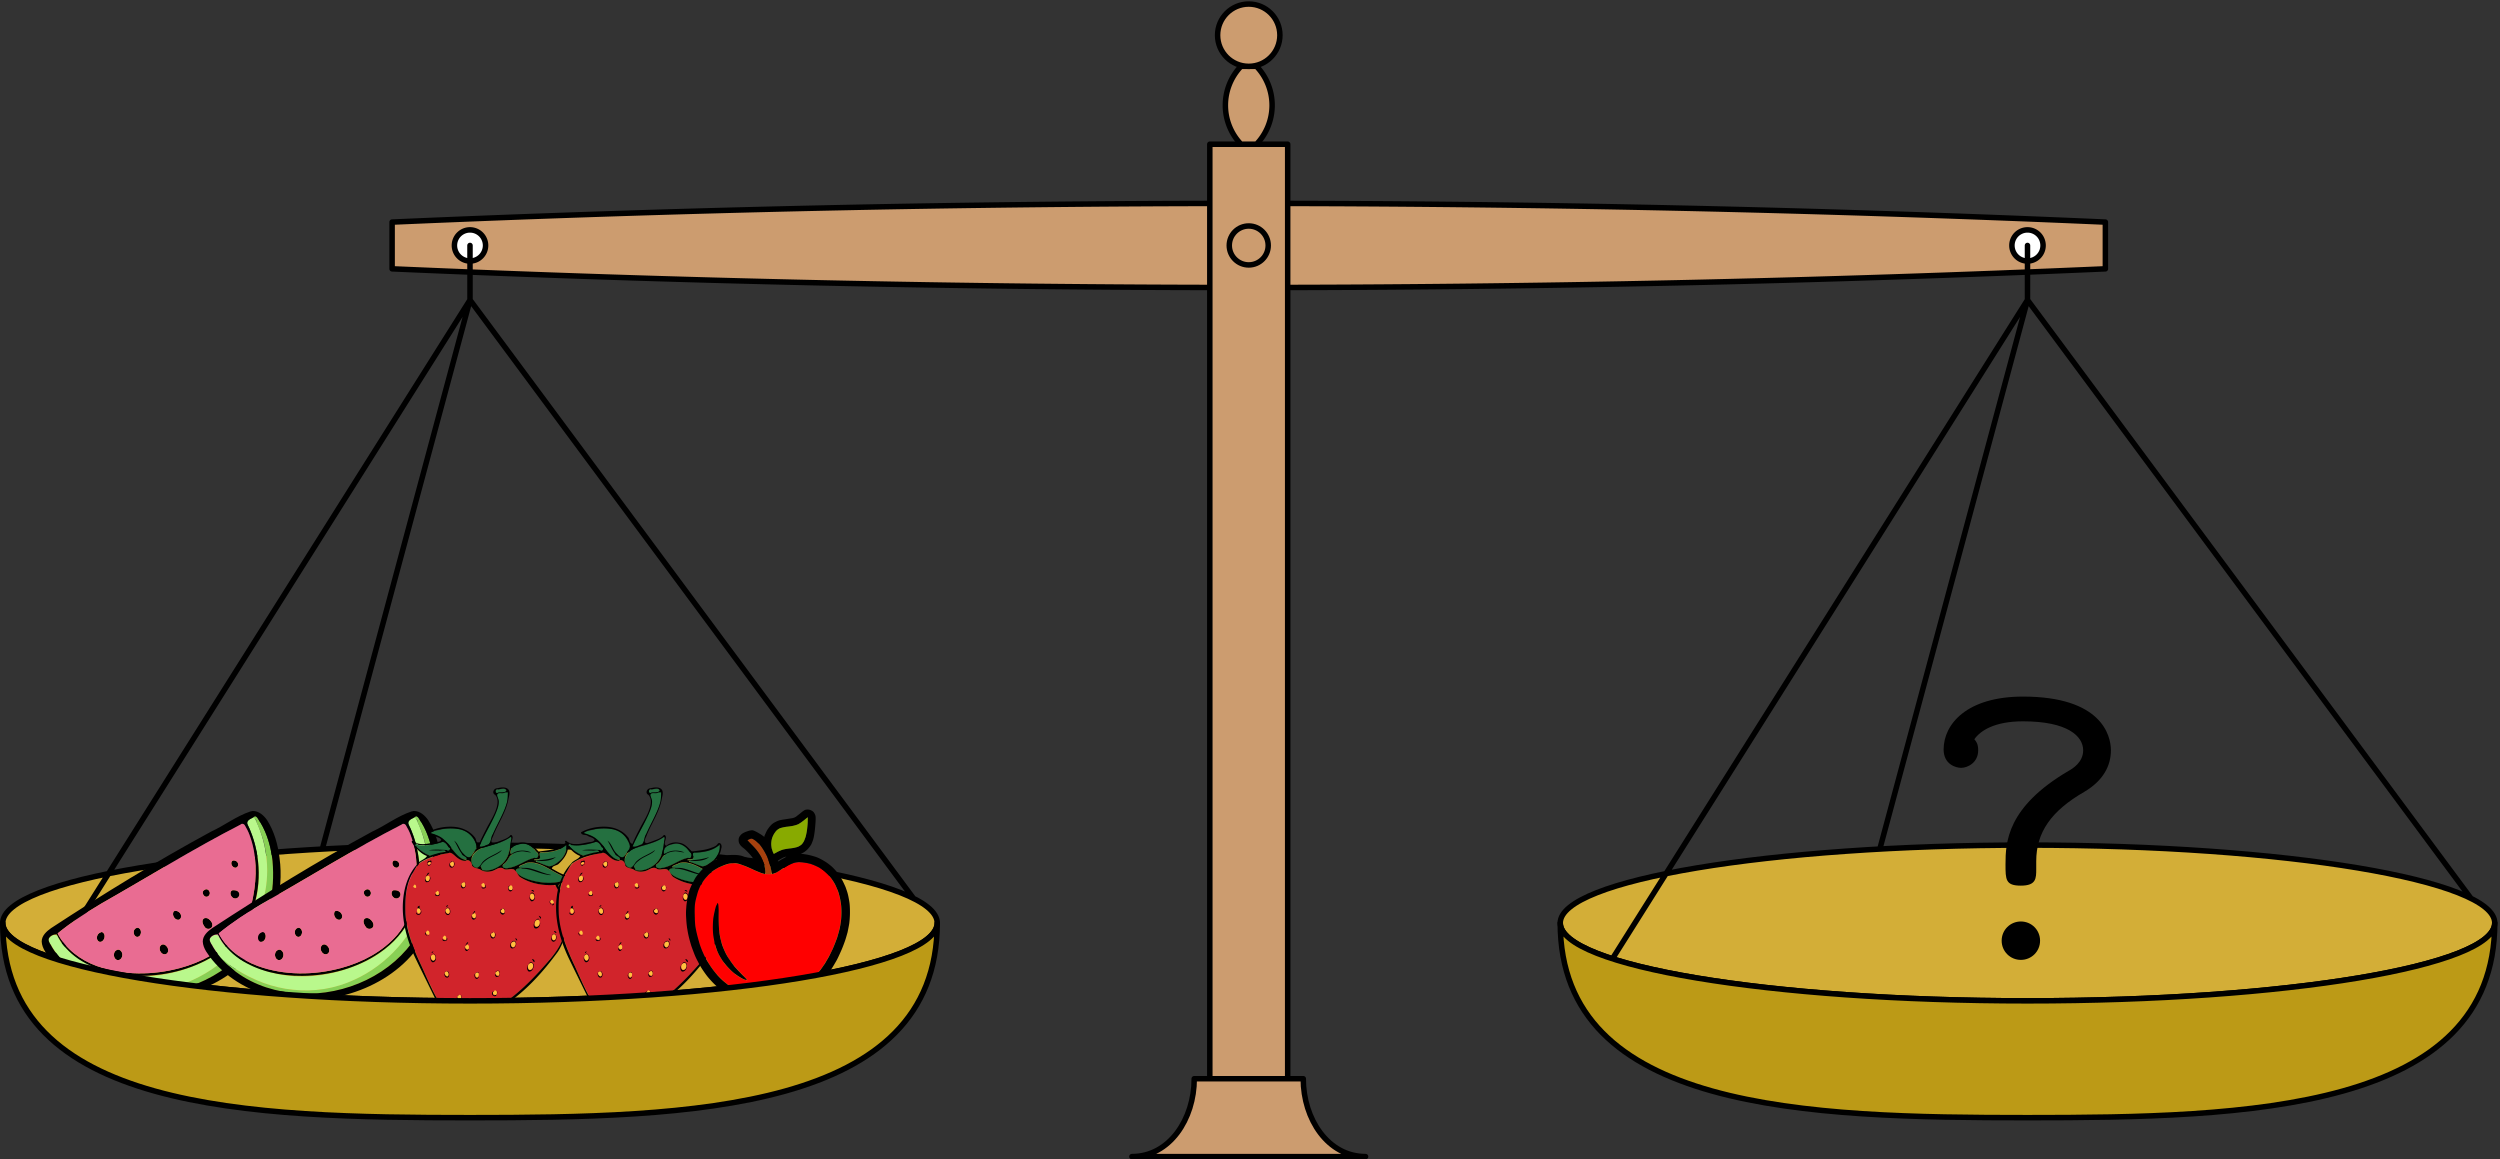 <svg xmlns="http://www.w3.org/2000/svg" width="910pt" height="422pt" viewBox="0 -422 910 422"><rect x="0" y="-422" width="910" height="422" fill="#333333" stroke="none"/><g id="page1" transform="scale(1 -1)"><path fill="#cc9c6f" d="M142.73 324.148a7141 7141 0 0 1 311.813-6.804c104.062 0 208.082 2.269 311.812 6.804v17.008a7141 7141 0 0 1-311.812 6.805 7141 7141 0 0 1-311.813-6.805z"/><path fill="none" stroke="#000" stroke-linecap="round" stroke-linejoin="round" stroke-width="2" d="M142.73 324.148a7141 7141 0 0 1 311.813-6.804c104.062 0 208.082 2.269 311.812 6.804v17.008a7141 7141 0 0 1-311.812 6.805 7141 7141 0 0 1-311.813-6.805z"/><path fill="#fff" d="M176.746 332.652a5.665 5.665 0 0 1-5.668 5.668 5.667 5.667 0 1 1 0-11.336 5.667 5.667 0 0 1 5.668 5.668"/><path fill="none" stroke="#000" stroke-linecap="round" stroke-linejoin="round" stroke-width="2" d="M176.746 332.652a5.665 5.665 0 0 1-5.668 5.668 5.667 5.667 0 1 1 0-11.336 5.667 5.667 0 0 1 5.668 5.668"/><path fill="#fff" d="M743.676 332.652a5.665 5.665 0 0 1-5.668 5.668 5.667 5.667 0 1 1 0-11.336 5.667 5.667 0 0 1 5.668 5.668"/><path fill="none" stroke="#000" stroke-linecap="round" stroke-linejoin="round" stroke-width="2" d="M743.676 332.652a5.665 5.665 0 0 1-5.668 5.668 5.667 5.667 0 1 1 0-11.336 5.667 5.667 0 0 1 5.668 5.668"/><path fill="#d3ae37" d="M341.156 86.04c0 15.655-76.144 28.347-170.078 28.347C77.148 114.387 1 101.695 1 86.039s76.148-28.348 170.078-28.348c93.934 0 170.078 12.692 170.078 28.348"/><path fill="none" stroke="#000" stroke-linecap="round" stroke-linejoin="round" stroke-width="2" d="M341.156 86.04c0 15.655-76.144 28.347-170.078 28.347C77.148 114.387 1 101.695 1 86.039s76.148-28.348 170.078-28.348c93.934 0 170.078 12.692 170.078 28.348m-170.078 226.77 161.41-217.813m-161.41 217.813L117.32 112.941m53.758 199.868L19.984 73.012m151.094 239.797v19.843"/><g fill-rule="evenodd"><path fill="#88d055" d="M92.285 124.586c-.754-.621 1.328-.621.973-1.508 1.375-3.23 2.703-6.555 3.277-10.051 2.172-11.207-.574-23.296-7.527-32.379-7-9.566-17.63-16.609-29.367-18.558-10.72-1.86-22.012.664-31.223 6.379-2.305 1.418-4.477 3.012-6.559 4.738 6.47-7.305 15.903-11.559 25.47-12.621 13.995-1.594 28.702 2.965 38.976 12.668 7 6.555 11.828 15.5 12.8 25.066.84 7.707.043 15.813-3.453 22.766a22 22 0 0 1-2.527 3.855c-.352.133-.574-.222-.84-.355"/><path fill="#b9f88c" d="M92.063 124.32c-.93-.355-2.434-1.105-1.95-2.39 2.969-5.938 4.207-12.668 4.075-19.313-.176-6.246-1.637-12.62-5.137-17.894-4.074-6.242-10.23-10.985-17.098-13.774-9.832-4.25-21.035-5.668-31.488-3.055-6.512 1.637-12.8 4.782-17.274 9.922-.796.84-1.418 1.813-1.949 2.88-.398 1.238-1.726 1.28-2.66.484-1.371-.575-.84-2.125-.086-3.012 1.95-3.809 5.18-6.863 8.902-9.035 6.2-3.942 13.286-6.688 20.641-7.395 7.57-.843 15.367.399 22.277 3.63 12.09 5.491 21.836 16.3 25.512 29.144 2.613 9.39 1.55 19.621-2.523 28.433-.223.578-.489 1.375-1.243 1.375"/><path d="M91.133 126.625c-5.094-1.684-9.344-5.051-14.172-7.266-20.02-10.851-39.375-22.765-58.379-35.21-1.637-1.153-3.41-2.747-3.41-4.872.133-2.613 1.95-4.695 3.457-6.687 5.89-7.176 14.437-11.785 23.43-13.82 8.328-1.86 17.05-.977 25.246 1.152 9.476 2.566 18.468 7.75 24.757 15.367 7.75 9.48 11.34 22.192 9.7 34.328-.574 4.828-1.903 9.699-4.516 13.817-1.195 1.726-3.012 3.41-5.273 3.367-.266-.043-.575-.09-.84-.176m1.285-1.949c-.887-.664-2.524-.977-2.48-2.348.222-.844.796-1.594 1.062-2.437 4.074-9.743 4.297-21.172.223-30.961-2.438-5.625-6.688-10.364-11.739-13.774-8.195-5.625-18.203-8.281-28.082-8.37-7.972-.087-16.164 1.683-22.851 6.155-3.324 2.262-6.156 5.317-7.887 8.95-1.195.043-2.566-.532-2.965-1.73-.09-1.106.797-1.946 1.238-2.923 4.297-7.086 11.516-12.09 19.356-14.66 15.855-5.18 34.281-1.418 46.86 9.566 6.07 5.317 10.632 12.36 12.8 20.11 1.461 5.316 1.727 10.894 1.242 16.387-.53 4.871-1.863 9.746-4.43 13.996-.71.664-.796 2.125-1.949 2.215-.175.043-.265-.133-.398-.176m-4.785-2.789c-17.36-8.907-33.926-19.227-50.844-28.836-5.492-3.278-10.898-6.778-15.812-10.809 2.878-5.668 8.324-9.699 14.214-11.867 9.657-3.5 20.418-3.41 30.297-.754 7.75 2.082 15.192 5.98 20.461 12.09 3.324 3.898 5.227 8.77 6.157 13.777 1.464 7.442 1.417 15.41-1.282 22.586-.445 1.242-1.062 2.395-1.73 3.543-.309.488-1.016.754-1.461.27M84.71 108.73c-1.242-.753-.043-2.968 1.285-2.527 1.063.445.84 1.996-.133 2.395-.355.175-.754.265-1.152.132M74.434 98.055c-1.106-.442-.618-2.082.355-2.434 1.11-.355 2.04 1.063 1.375 1.992-.312.664-1.152.93-1.73.442m10.011-.133c-1.195-.84-.308-2.79.973-2.965 1.152-.223 2.215 1.195 1.508 2.211-.532.8-1.64.887-2.48.754m-21.172-7.617c-.886-1.239.309-3.368 1.817-3.102 1.238.445.972 2.172.043 2.793-.485.398-1.238.617-1.86.309m10.942-2.614c-1.063-.886-.266-2.347.351-3.187.711-.977 2.438-.754 2.703.398.223 1.063-.53 2.035-1.328 2.614-.488.351-1.195.441-1.726.175m-24.672-3.543c-1.371-.574-1.062-3.101.441-3.187 1.641.133 1.817 2.965.223 3.32-.223.043-.488 0-.664-.133m-13.02-1.593c-1.332-.446-1.773-2.57-.488-3.325 1.153-.44 2.125.977 2.035 2.04.047.753-.75 1.902-1.547 1.285m22.278-4.473c-1.508-.976-.356-3.766 1.418-3.414 1.238.266 1.238 1.996.484 2.793-.398.574-1.238 1.02-1.902.621m-16.387-1.95c-1.465-.71-1.2-3.41.484-3.632 1.508 0 2.082 2.082 1.286 3.144-.356.575-1.153.93-1.77.489"/><path fill="#e96c92" d="M87.633 121.887c-17.36-8.907-33.926-19.227-50.844-28.836-5.492-3.278-10.898-6.778-15.812-10.809 2.878-5.668 8.324-9.699 14.214-11.867 9.657-3.5 20.418-3.41 30.297-.754 7.75 2.082 15.192 5.98 20.461 12.09 3.324 3.898 5.227 8.77 6.157 13.777 1.464 7.442 1.417 15.41-1.282 22.586-.445 1.242-1.062 2.395-1.73 3.543-.309.488-1.016.754-1.461.27M84.71 108.73c-1.242-.753-.043-2.968 1.285-2.527 1.063.445.84 1.996-.133 2.395-.355.175-.754.265-1.152.132M74.434 98.055c-1.106-.442-.618-2.082.355-2.434 1.11-.355 2.04 1.063 1.375 1.992-.312.664-1.152.93-1.73.442m10.011-.133c-1.195-.84-.308-2.79.973-2.965 1.152-.223 2.215 1.195 1.508 2.211-.532.8-1.64.887-2.48.754m-21.172-7.617c-.886-1.239.309-3.368 1.817-3.102 1.238.445.972 2.172.043 2.793-.485.398-1.238.617-1.86.309m10.942-2.614c-1.063-.886-.266-2.347.351-3.187.711-.977 2.438-.754 2.703.398.223 1.063-.53 2.035-1.328 2.614-.488.351-1.195.441-1.726.175m-24.672-3.543c-1.371-.574-1.062-3.101.441-3.187 1.641.133 1.817 2.965.223 3.32-.223.043-.488 0-.664-.133m-13.02-1.593c-1.332-.446-1.773-2.57-.488-3.325 1.153-.44 2.125.977 2.035 2.04.047.753-.75 1.902-1.547 1.285m22.278-4.473c-1.508-.976-.356-3.766 1.418-3.414 1.238.266 1.238 1.996.484 2.793-.398.574-1.238 1.02-1.902.621m-16.387-1.95c-1.465-.71-1.2-3.41.484-3.632 1.508 0 2.082 2.082 1.286 3.144-.356.575-1.153.93-1.77.489"/><path fill="#88d055" d="M150.918 124.586c-.754-.621 1.328-.621.973-1.508 1.375-3.23 2.703-6.555 3.277-10.051 2.172-11.207-.574-23.296-7.527-32.379-7-9.566-17.629-16.609-29.368-18.558-10.718-1.86-22.011.664-31.222 6.379-2.305 1.418-4.477 3.012-6.559 4.738 6.469-7.305 15.902-11.559 25.469-12.621 13.996-1.594 28.699 2.965 38.977 12.668 7 6.555 11.828 15.5 12.8 25.066.84 7.707.043 15.813-3.457 22.766a22 22 0 0 1-2.523 3.855c-.356.133-.574-.222-.84-.355"/><path fill="#b9f88c" d="M150.695 124.32c-.929-.355-2.433-1.105-1.949-2.39 2.969-5.938 4.207-12.668 4.074-19.313-.175-6.246-1.636-12.62-5.136-17.894-4.075-6.242-10.231-10.985-17.094-13.774-9.836-4.25-21.039-5.668-31.492-3.055-6.512 1.637-12.801 4.782-17.274 9.922-.797.84-1.418 1.813-1.949 2.88-.398 1.238-1.727 1.28-2.66.484-1.371-.575-.84-2.125-.086-3.012 1.95-3.809 5.18-6.863 8.902-9.035 6.2-3.942 13.285-6.688 20.641-7.395 7.57-.843 15.367.399 22.277 3.63 12.09 5.491 21.836 16.3 25.512 29.144 2.613 9.39 1.551 19.621-2.523 28.433-.223.578-.489 1.375-1.243 1.375"/><path d="M149.766 126.625c-5.094-1.684-9.344-5.051-14.172-7.266-20.02-10.851-39.375-22.765-58.38-35.21-1.636-1.153-3.41-2.747-3.41-4.872.133-2.613 1.95-4.695 3.458-6.687 5.89-7.176 14.437-11.785 23.429-13.82 8.329-1.86 17.051-.977 25.247 1.152 9.476 2.566 18.468 7.75 24.757 15.367 7.75 9.48 11.34 22.192 9.7 34.328-.575 4.828-1.903 9.699-4.516 13.817-1.195 1.726-3.012 3.41-5.274 3.367-.265-.043-.574-.09-.839-.176m1.285-1.949c-.887-.664-2.528-.977-2.481-2.348.219-.844.797-1.594 1.063-2.437 4.074-9.743 4.297-21.172.222-30.961-2.437-5.625-6.691-10.364-11.738-13.774-8.195-5.625-18.203-8.281-28.082-8.37-7.972-.087-16.164 1.683-22.851 6.155-3.325 2.262-6.157 5.317-7.887 8.95-1.195.043-2.566-.532-2.965-1.73-.09-1.106.797-1.946 1.238-2.923 4.297-7.086 11.516-12.09 19.356-14.66 15.855-5.18 34.281-1.418 46.859 9.566 6.07 5.317 10.629 12.36 12.801 20.11 1.461 5.316 1.727 10.894 1.242 16.387-.531 4.871-1.863 9.746-4.43 13.996-.71.664-.796 2.125-1.949 2.215-.179.043-.265-.133-.398-.176m-4.785-2.789c-17.364-8.907-33.926-19.227-50.844-28.836-5.492-3.278-10.899-6.778-15.813-10.809 2.88-5.668 8.325-9.699 14.215-11.867 9.656-3.5 20.418-3.41 30.297-.754 7.75 2.082 15.192 5.98 20.465 12.09 3.32 3.898 5.223 8.77 6.152 13.777 1.465 7.442 1.418 15.41-1.285 22.586-.441 1.242-1.058 2.395-1.726 3.543-.309.488-1.016.754-1.461.27m-2.922-13.157c-1.242-.753-.043-2.968 1.285-2.527 1.062.445.84 1.996-.133 2.395-.355.175-.754.265-1.152.132m-10.278-10.675c-1.105-.442-.617-2.082.356-2.434 1.105-.355 2.039 1.063 1.375 1.992-.313.664-1.152.93-1.731.442m10.012-.133c-1.195-.84-.308-2.79.973-2.965 1.152-.223 2.215 1.195 1.508 2.211-.532.8-1.641.887-2.481.754m-21.172-7.617c-.886-1.239.309-3.368 1.817-3.102 1.242.445.972 2.172.043 2.793-.489.398-1.239.617-1.86.309m10.942-2.614c-1.067-.886-.27-2.347.351-3.187.711-.977 2.438-.754 2.703.398.223 1.063-.531 2.035-1.328 2.614-.488.351-1.195.441-1.726.175m-24.672-3.543c-1.371-.574-1.063-3.101.441-3.187 1.641.133 1.817 2.965.223 3.32-.223.043-.488 0-.664-.133m-13.02-1.593c-1.332-.446-1.773-2.57-.488-3.325 1.152-.44 2.125.977 2.035 2.04.047.753-.75 1.902-1.547 1.285m22.278-4.473c-1.508-.976-.356-3.766 1.418-3.414 1.238.266 1.238 1.996.488 2.793-.402.574-1.242 1.02-1.906.621m-16.387-1.95c-1.465-.71-1.2-3.41.484-3.632 1.508 0 2.082 2.082 1.285 3.144-.351.575-1.152.93-1.769.489"/><path fill="#e96c92" d="M146.266 121.887c-17.364-8.907-33.926-19.227-50.844-28.836-5.492-3.278-10.899-6.778-15.813-10.809 2.88-5.668 8.325-9.699 14.215-11.867 9.656-3.5 20.418-3.41 30.297-.754 7.75 2.082 15.192 5.98 20.465 12.09 3.32 3.898 5.223 8.77 6.152 13.777 1.465 7.442 1.418 15.41-1.285 22.586-.441 1.242-1.058 2.395-1.726 3.543-.309.488-1.016.754-1.461.27m-2.922-13.157c-1.242-.753-.043-2.968 1.285-2.527 1.062.445.84 1.996-.133 2.395-.355.175-.754.265-1.152.132m-10.278-10.675c-1.105-.442-.617-2.082.356-2.434 1.105-.355 2.039 1.063 1.375 1.992-.313.664-1.152.93-1.731.442m10.012-.133c-1.195-.84-.308-2.79.973-2.965 1.152-.223 2.215 1.195 1.508 2.211-.532.8-1.641.887-2.481.754m-21.172-7.617c-.886-1.239.309-3.368 1.817-3.102 1.242.445.972 2.172.043 2.793-.489.398-1.239.617-1.86.309m10.942-2.614c-1.067-.886-.27-2.347.351-3.187.711-.977 2.438-.754 2.703.398.223 1.063-.531 2.035-1.328 2.614-.488.351-1.195.441-1.726.175m-24.672-3.543c-1.371-.574-1.063-3.101.441-3.187 1.641.133 1.817 2.965.223 3.32-.223.043-.488 0-.664-.133m-13.02-1.593c-1.332-.446-1.773-2.57-.488-3.325 1.152-.44 2.125.977 2.035 2.04.047.753-.75 1.902-1.547 1.285m22.278-4.473c-1.508-.976-.356-3.766 1.418-3.414 1.238.266 1.238 1.996.488 2.793-.402.574-1.242 1.02-1.906.621m-16.387-1.95c-1.465-.71-1.2-3.41.484-3.632 1.508 0 2.082 2.082 1.285 3.144-.351.575-1.152.93-1.769.489"/><path fill="#247040" d="M181.344 134.578c-.633.293-1.121-.437-.879-.973.246-.734.926-.05 1.414-.148.73.051 1.605-.098 2.242.438.582.539-.488 1.074-1.023.976-.586-.051-1.172-.242-1.754-.293m2.777-.683c-.73-.485-2.535-.196-3.266-.68-.488-.438.293-1.317.391-1.805.289-.68.391-1.461.242-2.191-.242-1.61-1.07-3.02-1.754-4.481-1.707-3.656-3.656-7.164-5.261-10.914 1.023-.39 1.996.293 2.972.582.778.196 1.024 1.074 1.219 1.754.145.735.289 1.414.68 2.047 1.461 3.266 3.168 6.434 4.629 9.695.586 1.657.925 3.411.879 5.118.386 1.316-.344 1.121-.731.875m-23.289-13.786c-1.512-.39-3.168-.539-4.434-1.511 2.825-.438 5.36-2.047 7.211-4.192 1.024-1.461 1.754-3.215 3.262-4.238.781-.582 1.707-1.023 2.68-1.07.637 0 1.023.535 1.558.828.926.683 1.121 1.996 2.098 2.629.535 1.121.098 2.437-.488 3.461-.684 1.168-1.656 2.386-2.778 3.117-2.535 1.512-5.699 1.461-8.527 1.074-.191-.051-.387-.051-.582-.098m24.848-2.972c-2.828-1.903-6.239-2.582-9.453-3.606-1.024-.293-1.997-.73-2.825-1.461-1.218-1.023-2.097-2.679-1.754-4.336.243-.976 1.215-1.851 2.239-1.511.539.05 1.074.683 1.269.05.196-.488.34-1.171 1.024-1.171 2.531-.243 5.066.828 6.82 2.632a8.42 8.42 0 0 1 2.484 4.918c.34 1.563.489 3.121.582 4.68-.093.195-.339-.051-.386-.195m-25.09-1.754c-2.731-.828-5.703-1.414-8.578-.977-.242.828-1.559-.047-.582-.386 1.215-1.657 3.066-2.731 4.918-3.461 1.656 0 3.121.781 4.679 1.074.731.437 1.899.34 2.727.633.73.339-.488 1.507-.731 1.949-.437.535-.828.973-1.511 1.215-.289.097-.633.148-.922-.047m28.984-.586c-1.215-.293-2.582-.535-3.359-1.606-.293-.488-.438-1.121-.438-1.707 0-.781.926 0 1.024-.046-.442-.54-.977-.926-1.461-1.415-.539-1.023-1.172-2.144-2.195-2.726-.489-.539 0-1.27.632-1.367.586-.196 1.172.05 1.754.148 3.266.582 5.895 2.922 9.16 3.606.536-.344 1.168.195 1.219.73.145.582-.144 1.117-.633 1.461-.586.633-1.074 1.363-1.804 1.898-1.121.829-2.532 1.317-3.899 1.024m16.176-.68c-2.238-1.754-5.164-2.39-7.941-2.437-.485-.098-1.168.195-1.364-.391-.195-.633.34-1.266.051-1.851-.391-.387-1.023-.196-1.558-.293-.442.097-.684-.536-.149-.387.293.097 1.024 0 .438-.293-.485-.391.539-.246.781-.488 1.265-.438 2.484-1.071 3.847-1.414 1.559.097 2.829 1.218 4.043 2.144 1.512 1.461 2.582 3.656 2.243 5.797-.196 0-.196-.34-.391-.387m-14.469-6.433c-.683-.536-1.656-.489-2.289-1.168-.586-.586 1.024-.243.731-.633-.879.39-.879.39-1.707-.293-.633-.977.343-1.512.683-1.852 1.168-1.074 2.68-1.609 4.094-2.093 3.41-.977 7.062-1.465 10.57-.782 1.414.293 2.778.782 3.996 1.461-.683.781-1.804.442-2.679.731-.489.246-1.024.586-1.61.832-2.726 1.41-5.355 3.308-8.476 3.945-1.071.242-2.242.242-3.313-.148"/><path fill="#d1242b" d="M152.84 107.879c-1.801-1.899-2.973-4.285-3.899-6.676-1.363-3.992-1.605-8.281-1.312-12.472.484-4.872 1.996-9.598 3.894-14.079 1.95-4.336 3.852-8.671 5.946-12.91 1.316-2.68 2.633-5.312 4.386-7.699 1.848-2.387 4.676-4.191 7.793-4.043 2.145 0 4.094 1.07 5.899 2.145 2.871 1.605 5.648 3.359 8.523 5.066 6.918 5.016 12.766 11.398 18.075 18.027 1.656 2.192 2.925 4.727 3.265 7.5.535 3.508.488 7.114-.242 10.621-.535 2.047-1.609 3.899-2.535 5.75-.778 1.266-2.242.684-3.457.73-3.363.196-6.774 1.024-9.696 2.778-.878.731-1.316 1.805-2 2.68-1.265.926-2.972-.34-4.238.586-1.07.586-2.34-.098-3.265-.633-1.657-.73-3.704-.73-5.211.289-1.024.391-2.289.539-3.02 1.512.192 1.121-1.074 2.191-2.144 1.707-.977-.293-2.047.34-2.875.875-.926.535-1.61 1.609-2.68 1.949-3.559-.293-8.82-2.047-11.207-3.703"/><path d="M181 135.066c-1.266.047-2.094-1.804-.777-2.386 1.265-1.367.972-3.41.437-5.02-.828-2.633-2.387-4.871-3.605-7.308-.926-1.801-1.899-3.653-2.629-5.504-1.27.191-.93 1.8-1.707 2.484-1.899 2.434-5.02 3.652-8.086 3.75-3.121.098-6.238-.535-8.965-2.047.145-1.121 1.461-.828 2.238-1.121.782-.68 2.145-.633 2.731-1.605-.391-.879-1.559-.731-2.34-.926-1.559-.242-3.117-.731-4.727-.633a5.14 5.14 0 0 0-3.312 1.219c-1.024-.149.293-1.317.539-1.805 1.215-1.559 2.726-3.07 4.625-3.75-.731-1.316-2.531-1.512-3.313-2.777-3.261-3.364-4.824-7.993-5.308-12.57-.828-7.454 1.168-14.958 4.336-21.68 2.629-5.457 5.359-10.914 7.988-16.371 1.465-2.68 3.117-5.504 5.945-6.918 2.68-1.317 6.09-1.22 8.672.39 3.457 1.754 6.723 3.703 10.035 5.653 7.649 5.113 13.887 12.03 19.293 19.437 1.852 2.824 2.828 6.188 3.317 9.55.582 4.774-.293 9.79-2.875 13.884-.828 1.363 1.168 1.754 2.14 2 .879.34 2.973.777 2.293 2.043-1.023.636-2.34.246-3.363.832-1.316.535-2.484 1.312-3.703 1.945.242 1.121 1.559 1.023 2.34 1.609 1.656 1.508 3.215 3.411 3.508 5.7.39.828-.051 2.437-1.172 1.851-.485-.875-1.461-1.265-2.336-1.558-2.289-.926-4.778-1.024-7.164-1.414-1.313 1.367-2.629 2.972-4.629 3.214-1.606.344-3.457 0-4.723-1.117-1.074.633-.195 1.899-.148 2.778.195.679-.489 1.753-1.024.777-1.218-1.121-2.875-1.461-4.336-2.094-.73-.148-1.605-.828-2.242-.195-.289 1.023.488 1.898.735 2.777 1.8 4.383 4.578 8.379 5.406 13.059.195 1.019.586 2.14.144 3.117-.582 1.07-1.996 1.117-3.066.973-.391-.047-.781-.145-1.172-.243m.293-.39c-1.219.488-1.121-2.047.098-1.121.925.097 2.535-.196 2.972.73-.488 1.219-2.144.438-3.07.391m2.34-1.219c-.781-.535-2.485.391-2.68-.875.145-.879.684-1.707.582-2.633-.047-1.558-.68-3.019-1.265-4.433-1.754-3.946-4.09-7.602-5.797-11.594 1.168-.391 2.289.437 3.41.777.972 1.024.73 2.582 1.512 3.703 1.703 3.946 4.089 7.602 5.21 11.84.196 1.071.247 2.192.247 3.313-.442 0-.829.05-1.219-.098m-22.801-13.25c-1.414-.391-3.019-.391-4.141-1.414 1.704-.535 3.457-1.07 4.821-2.34 2.191-1.801 3.461-4.531 5.652-6.332.731-.586 1.609-1.023 2.535-1.121.731 1.168-1.461 1.266-1.656 2.289-1.121 1.461-1.707 3.215-2.73 4.727 1.609-1.168 1.902-3.364 3.363-4.727.633-.633 1.414-1.605 2.433-1.219 1.024.735 1.414 2 2.196 2.926.535 1.168-.246 2.387-.782 3.41-1.218 2.094-3.507 3.555-5.945 3.848-1.898.293-3.848.242-5.746-.047m24.848-2.973c-3.215-2.242-7.211-2.73-10.77-4.14-1.754-.781-3.457-2.391-3.312-4.434 0-1.121.73-2.387 1.898-2.484 1.317.144 1.66 1.703 2.535 2.433 1.852 1.657 4.336 2.34 6.336 3.801.731.34-.586-.777-.832-.879-1.558-1.019-3.406-1.605-4.82-2.824a6.1 6.1 0 0 1-1.805-2.047c.535-.484.293-1.605 1.414-1.461 1.949-.242 3.899.535 5.504 1.61 1.656 1.121 2.926 2.875 3.41 4.871.489 1.656.539 3.41.926 5.117.051.293-.144.68-.484.437m-25.09-1.851c-2.731-.828-5.652-1.317-8.527-.879-.247.976-1.754-.242-.633-.484 1.363-1.512 3.117-2.68 5.015-3.461 1.903.488 3.801 1.218 5.75 1.363-.144 1.074-1.707.246-2.484.488-1.219 0-2.438 0-3.656.098 2.144.39 4.386.195 6.578.097.683-.878 1.805.731.633.973-.536.926-1.364 2.488-2.676 1.805m28.984-.488c-1.265-.293-2.824-.582-3.508-1.852-.195-.582-.777-2.387.442-1.656 1.996 1.265 4.629 1.265 6.82.34-1.363 0-2.633.586-3.945.343-1.512-.195-3.121-.781-4.043-2.047-.539-1.023-1.172-2.046-2.195-2.679-.778-1.168 1.074-1.656 1.902-1.266 3.508.438 6.234 3.02 9.644 3.699 1.075-.535 1.61 1.172.973 1.856-.68.484-1.117 1.312-1.754 1.847-1.168 1.024-2.773 1.754-4.336 1.415m16.176-.68c-2.484-2-5.797-2.535-8.914-2.438-1.172-.437.633-2.386-.875-2.484-.441-.098-1.805.098-1.465-.438 2.68 0 5.313.34 7.844 1.168-1.852-1.46-4.336-1.46-6.527-1.363-.633.289-1.219-.441-.293-.441 1.46-.438 2.828-1.168 4.335-1.559 1.559.098 2.829 1.219 3.997 2.145 1.558 1.461 2.628 3.605 2.289 5.797-.196 0-.196-.34-.391-.387m-42.578-2.777c-3.754-.54-7.602-1.512-10.723-3.754-1.07-1.215-1.652-2.727-2.582-4.043-2.289-4.336-2.433-9.403-2.289-14.176.391-6.676 2.973-13.008 5.801-19.004 2.484-5.457 4.773-10.961 8.086-15.93 1.801-2.824 5.113-4.773 8.527-4.531 2.238.195 4.238 1.363 6.137 2.434 2.875 1.804 5.797 3.414 8.574 5.312 5.801 4.29 10.77 9.547 15.445 15.008 2.34 2.777 4.579 5.894 5.165 9.594.683 3.609.535 7.359-.196 10.965-.633 2.34-1.851 4.48-3.019 6.578-4.434-.344-9.063.484-12.813 2.875-.926.777-1.172 2.043-2.195 2.726-1.266.535-2.777-.488-3.945.391-1.071.633-2.243-.149-3.215-.633-1.61-.73-3.657-.781-5.164.289-1.024.441-2.289.441-2.973 1.414 0 1.219-1.168 2.438-2.34 1.707-1.558-.097-2.875.926-3.992 1.949-.586.485-1.414 1.313-2.289.829m-6.774-2.829c-1.414.293-.828-2.726.196-1.414.293.344.926 2.098-.196 1.414m7.942-.242c-1.024-.246-1.074-2.242.098-2.191 1.167.097 1.46 2.433.097 2.289a.37.37 0 0 1-.195-.098m.047-.148c-1.461-.192 0-2.824.73-1.313.344.485.149 1.899-.73 1.313m-8.282-.098c-1.414-.484 1.168-1.801.782-.242-.051.391-.586.684-.782.242m35.176-.34c-.73-.535-2.34-.633-2.437-1.508 1.367-.343 2.777 0 4.144-.39 2.485-.586 4.821-1.805 7.356-2.289.679-.293-1.121-.051-1.414.047-3.02.535-5.75 2.144-8.867 2.191-.829.391-2.825 0-2.094-1.219 1.023-1.461 2.777-2.14 4.383-2.726 3.121-.977 6.382-1.461 9.597-1.121 1.903.195 3.754.73 5.41 1.656-.828.976-2.339.195-3.214 1.023-3.461 1.559-6.532 4.192-10.426 4.629-.828.047-1.656 0-2.438-.293m-35.711-3.801c-.343-.925-1.511-2.238-.437-3.07 1.07-.289 1.898 1.219 1.41 2.051.195-.781-.68-2.34-1.512-1.465-.535 1.168.735 2 1.27 2.828-.246.047-.535-.097-.731-.344m12.766-3.261c-1.023-.391-.539-2.68.633-1.95.875.438.73 2.629-.442 2.141l-.097-.094zm.34.144c-1.219-.047-.586-2.68.437-1.656.438.488.535 1.805-.437 1.656m7.89-1.07c.684-1.367-1.753-.828-1.312-.535-.051-1.27 2.289-.637 1.461.484 0 .098-.149.344-.149.051m8.918-.246c-1.265-.387-.144-2.922.875-1.703.391.293.344 1.558.293 1.46.633-.925-1.507-2.093-1.507-.73-.149.145.972 1.414.339.973m7.891-1.559c.246-.34 1.609-1.023.781-.097-.246.148-.535.195-.781.097m-33.52-.875c.735-.925-1.656-1.511-1.214-.34-1.121-1.218 2.093-1.367 1.265.094 0 .051.047.586-.051.246m33.618-.05c-.875-.778-1.071-2.485 0-3.165 1.218.047 1.511 1.657 1.023 2.532-.195.39-.586.828-1.023.632m-.34-.68c-.977-.781.488-2.875 1.265-1.512.442.684-.046 2.34-1.07 1.8-.098-.093-.148-.194-.195-.288m7.308-2.098c-1.171-.73.926-2.824 1.219-1.215-.148.633-.539-.976-1.074-.246-.34.442-.289 1.27-.145 1.461m-37.906-2.047c-.73-.828 1.317.246.293.196-.098 0-.195-.094-.293-.196m-10.472-.289c-.442-.976 1.949-.976 1.023-2.097-.148-.829-1.563-.68-1.465.148-.633-.926 1.172-1.465 1.512-.488.828.925-.684 1.851-.438 2.484.438.633-.488.098-.632-.047m10.472-.586c-.875-.586-.582-2.531.637-2.437.922.343.922 1.707.387 2.39-.196.29-.778.485-1.024.047m0-.195c-.828-.535-.144-2.047.781-1.852.778.438.489 2.29-.488 2.094-.098-.047-.195-.144-.293-.242m20.028-.098c-1.317-.437 0-2.824.972-1.703.731.633.051 2.727-.972 1.703m.093-.144c-1.461-.637 1.172-2.34 1.024-.637.148.54-.68 1.512-1.024.637m-9.937-.535c-.586-.832-1.703-2.391-.535-3.122.972-.242 1.414 1.368 1.265 1.754.34-1.117-1.851-1.945-1.511-.437 0 .683 1.218 1.512.976 1.805zm23.336-1.754c.293-.246.925-1.754.879-.637-.149.344-.489.637-.879.637m-.485-1.172c-1.023-.633-1.707-2.145-1.023-3.262.973-.637 1.996.582 2.047 1.461.094.582-.149.828-.149.098 0-1.27-2.144-1.707-1.949-.149.098.926.879 1.754 1.852 1.754-.196.195-.582.344-.778.098m6.09-4.434c.047-.387 1.266-1.07.731-.242-.149.195-.489.39-.731.242m-46.629-.387c-.972-.585.879-2.046 1.172-1.027-.683-.875-1.316.39-1.172 1.027m24.071-.148c-1.024-.34-.633-2.34.488-2.094 1.023.34 1.07 2.485-.195 2.29l-.149-.047zm.195 0c-1.461-.242.098-2.777.73-1.265.293.488.098 1.949-.73 1.265m21.875-.683c-.781-.68-.828-2.434.34-2.63 1.218.294 1.461 2.387.293 2.876a.64.64 0 0 1-.633-.246m.144-.047c-1.265-.438-.195-3.02.879-1.754.438.632.243 2.289-.879 1.754m-38.828-1.414c.293-1.266-1.609-.293-1.461-.098-.148-1.363 2.387-.875 1.657.39-.149.145-.196-.195-.196-.292m25.141.195c-.098-.582 1.019-1.512.484-.39-.144.148-.293.292-.484.39m-1.074-1.266c-1.071-.39-1.266-2.777.195-2.484 1.07.293 1.656 2.144.535 2.726-.293.098-.582-.046-.73-.242m.05-.246c-1.414-.242-.292-2.875.778-1.605.633.535.344 2.582-.778 1.605m-16.664-.242c-.535-.777-1.218-2.094-.293-2.922.684-.34 1.512 1.508.586.438-1.265-.149-1.168 1.605-.195 2.047.242.195.684.972 0 .535zm-12.765-3.363c-.289-.973 1.316.78.097.05-.046 0-.046-.05-.097-.05m.195-.727c-.828-.734-.973-2.34.051-2.976 1.168-.047 1.558 1.511 1.117 2.39-.191.438-.68 1.024-1.168.586m.195.047c-.828-.535-1.023-2.242.098-2.484.977.097 1.07 1.46.586 2.144a.87.87 0 0 1-.684.34m36.055-1.852c.242-.292.926-1.804.973-.73-.145.39-.489.777-.973.73m-.976-1.558c-.778-.73-1.168-2.242-.196-2.973 1.074-.195 1.754 1.024 1.805 1.996.242.828-1.024 2.098-1.609.977m.148-.05c-1.121-.485-.828-3.118.633-2.24.875.485.972 2.677-.34 2.485l-.148-.097zm-11.891-2.68c-1.214-.34-.828-2.97.539-2.044.68.485.731 2.485-.539 2.043m-18.707-.243c-.879-.586-.34-2.582.875-2.144.828.586.442 2.68-.777 2.242-.051 0-.098-.05-.098-.098m18.707.047c-1.507-.289.196-2.875.782-1.215.242.485 0 1.801-.782 1.215m-18.609-.047c-1.219-.586.535-2.828.973-1.316.148.586-.243 1.656-.973 1.316m11.012-.535c-1.317-.437-.196-3.07.777-1.805.344.633.051.489-.242.098-1.512-.34-1.07 2.39.34 1.754.437.246-1.024.441-.875-.047m7.355-6.285c1.121-.781-1.07-2.828-1.219-1.316.098.34.489 1.363-.195.683-.73-.977 1.024-2.293 1.512-1.023.242.488.535 1.316-.098 1.656m-13.738-1.805c-1.168-.34-.535-2.773.633-1.949.925.488.633 2.926-.633 1.95m.242.149c-1.363-.196-.195-2.875.633-1.461.293.535.293 1.8-.633 1.46m5.895-4.141c-1.266-.39-.387-2.926.73-1.95.246.34.637 1.462.246.485-.828-.824-2 .586-.976 1.219.148.098.343.586 0 .246"/><path fill="#ffc13f" d="M164.387 108.121c-1.508-.34.535-2.582.781-.875.195.488-.195 1.609-.781.875m-8.621-.289c-.539-1.269 1.949-.051.679.387a1.37 1.37 0 0 1-.679-.387m-.246-4.727c-1.168-.144-.438-2.484.535-1.656.539.438.488 2.242-.535 1.656m13.007-2.437c-1.507-.242.442-2.68.782-1.024.195.489-.098 1.754-.782 1.024m7.164-.242c-1.461-.535 1.071-2.387.778-.633 0 .387-.391 1.07-.778.633m-24.945-.684c-1.121-.633 1.168-1.605.684-.34.047.391-.586.926-.684.34m34.836-.289c-1.414-.586.973-2.488.973-.734.148.488-.489 1.511-.973.734m-26.602-2.047c-1.316-.293.731-2.144.731-.734.34.441-.438 1.61-.731.734m34.297-.781c-.632-.586-.339-2.242.633-2.094 1.028.387.586 2.531-.582 2.094zm7.309-2.387c-1.219-.879 1.609-1.851.879-.39-.098.34-.586.875-.879.39m-48.184-2.875c-1.316-.144-.339-2.828.536-1.511.246.539.148 1.464-.536 1.511m10.133-.144c-.926-.54.195-2.387.977-1.61.484.586-.051 2.29-.977 1.61m20.172-.344c-1.461-.68 1.266-2.144.926-.437.097.488-.731 1.316-.926.437m-10.328-1.508c-1.512-.293.484-2.73.777-1.023.196.488-.097 1.754-.777 1.023m22.848-2.39c-1.024-.485-.731-3.02.632-2.094.829.535.879 2.484-.386 2.289l-.098-.047zm-39.852-3.946c-1.172-.683 1.168-2.191.926-.582.047.438-.586 1.215-.926.582m23.871-.683c-1.461-.34.637-2.532.828-.922.293.484-.242 1.8-.828.922m22.317-.438c-.829-.293-.926-1.996.046-2.14.977.093 1.075 2.14-.046 2.14m-40-.73c-1.317-.73 1.265-2.145.875-.582.05.437-.583 1.215-.875.582m25.187-2.047c-.973-.145-.926-1.801 0-1.95.926.098 1.363 1.903.34 2.098a.44.44 0 0 1-.34-.148m-16.953-1.266c-1.461-.437.777-2.437.875-.828.195.488-.391 1.61-.875.828m-12.473-3.457c-1.172-.586.098-2.972.973-1.656.391.633 0 2.238-.973 1.656m35.469-3.168c-1.121-.488-.586-3.07.68-2.047.828.536.828 2.532-.438 2.243l-.097-.098zM162.34 68.32c-1.313-.539.73-2.73.926-1.074.05.488-.289 1.363-.926 1.074m18.465-.05c-1.461-.489.925-2.387.925-.782.196.489-.437 1.563-.925.781m-7.114-.293c-1.507-.098-.144-2.922.489-1.22.195.442.148 1.22-.489 1.22m6.141-6.872c-1.461-.726 1.219-2.19 1.023-.535.196.637-.781 1.414-1.023.535m-12.812-1.457c-1.512-.343.679-2.535.828-.879.144.438-.34 1.704-.828.88m6.187-4.046c-1.512-.438.777-2.485.875-.829.148.442-.391 1.61-.875.829"/><path fill="#247040" d="M237.141 134.578c-.633.293-1.121-.437-.879-.973.246-.734.926-.05 1.414-.148.73.051 1.605-.098 2.238.438.586.539-.484 1.074-1.019.976-.586-.051-1.172-.242-1.754-.293m2.773-.683c-.726-.485-2.531-.196-3.262-.68-.488-.438.293-1.317.391-1.805.293-.68.391-1.461.242-2.191-.242-1.61-1.07-3.02-1.754-4.481-1.707-3.656-3.652-7.164-5.261-10.914 1.023-.39 1.996.293 2.972.582.778.196 1.024 1.074 1.219 1.754.144.735.293 1.414.68 2.047 1.461 3.266 3.168 6.434 4.629 9.695.585 1.657.925 3.411.878 5.118.387 1.316-.343 1.121-.734.875m-23.285-13.786c-1.512-.39-3.168-.539-4.434-1.511 2.825-.438 5.36-2.047 7.211-4.192 1.024-1.461 1.754-3.215 3.262-4.238.781-.582 1.707-1.023 2.68-1.07.632 0 1.023.535 1.558.828.93.683 1.121 1.996 2.098 2.629.535 1.121.098 2.437-.488 3.461-.68 1.168-1.657 2.386-2.778 3.117-2.535 1.512-5.699 1.461-8.523 1.074-.195-.051-.391-.051-.586-.098m24.848-2.972c-2.829-1.903-6.239-2.582-9.454-3.606-1.023-.293-1.996-.73-2.824-1.461-1.219-1.023-2.097-2.679-1.754-4.336.243-.976 1.215-1.851 2.239-1.511.539.05 1.074.683 1.269.05.192-.488.34-1.171 1.024-1.171 2.531-.243 5.066.828 6.82 2.632a8.42 8.42 0 0 1 2.484 4.918c.34 1.563.489 3.121.582 4.68-.093.195-.34-.051-.386-.195m-25.094-1.754c-2.727-.828-5.699-1.414-8.574-.977-.243.828-1.559-.047-.582-.386 1.214-1.657 3.066-2.731 4.918-3.461 1.656 0 3.121.781 4.679 1.074.731.437 1.899.34 2.727.633.73.339-.488 1.507-.731 1.949-.437.535-.828.973-1.511 1.215-.289.097-.633.148-.926-.047m28.988-.586c-1.215-.293-2.582-.535-3.359-1.606-.293-.488-.438-1.121-.438-1.707 0-.781.922 0 1.024-.046-.442-.54-.977-.926-1.465-1.415-.535-1.023-1.168-2.144-2.192-2.726-.488-.539 0-1.27.633-1.367.586-.196 1.172.05 1.754.148 3.266.582 5.895 2.922 9.16 3.606.535-.344 1.168.195 1.219.73.145.582-.144 1.117-.633 1.461-.586.633-1.074 1.363-1.804 1.898-1.122.829-2.532 1.317-3.899 1.024m16.176-.68c-2.238-1.754-5.164-2.39-7.942-2.437-.484-.098-1.167.195-1.363-.391-.195-.633.344-1.266.047-1.851-.387-.387-1.019-.196-1.559-.293-.437.097-.679-.536-.144-.387.293.097 1.023 0 .437-.293-.488-.391.54-.246.782-.488 1.265-.438 2.484-1.071 3.847-1.414 1.559.097 2.828 1.218 4.043 2.144 1.512 1.461 2.582 3.656 2.243 5.797-.196 0-.196-.34-.391-.387m-14.469-6.433c-.683-.536-1.656-.489-2.289-1.168-.586-.586 1.024-.243.731-.633-.879.39-.879.39-1.707-.293-.633-.977.343-1.512.683-1.852 1.168-1.074 2.68-1.609 4.094-2.093 3.41-.977 7.062-1.465 10.57-.782 1.414.293 2.778.782 3.996 1.461-.683.781-1.804.442-2.679.731-.489.246-1.024.586-1.61.832-2.726 1.41-5.359 3.308-8.476 3.945-1.071.242-2.243.242-3.313-.148"/><path fill="#d1242b" d="M208.637 107.879c-1.801-1.899-2.973-4.285-3.899-6.676-1.363-3.992-1.605-8.281-1.312-12.472.484-4.872 1.996-9.598 3.894-14.079 1.95-4.336 3.852-8.671 5.946-12.91 1.316-2.68 2.632-5.312 4.386-7.699 1.852-2.387 4.676-4.191 7.793-4.043 2.145 0 4.094 1.07 5.895 2.145 2.875 1.605 5.652 3.359 8.527 5.066 6.918 5.016 12.766 11.398 18.074 18.027 1.657 2.192 2.926 4.727 3.266 7.5.535 3.508.488 7.114-.242 10.621-.539 2.047-1.61 3.899-2.535 5.75-.782 1.266-2.242.684-3.457.73-3.364.196-6.774 1.024-9.7 2.778-.875.731-1.312 1.805-1.996 2.68-1.265.926-2.972-.34-4.238.586-1.07.586-2.34-.098-3.266-.633-1.656-.73-3.703-.73-5.21.289-1.024.391-2.29.539-3.024 1.512.195 1.121-1.07 2.191-2.141 1.707-.976-.293-2.046.34-2.875.875-.925.535-1.609 1.609-2.679 1.949-3.559-.293-8.821-2.047-11.207-3.703"/><path d="M236.797 135.066c-1.266.047-2.094-1.804-.777-2.386 1.265-1.367.972-3.41.437-5.02-.828-2.633-2.387-4.871-3.605-7.308-.926-1.801-1.899-3.653-2.629-5.504-1.27.191-.926 1.8-1.707 2.484-1.899 2.434-5.02 3.652-8.086 3.75-3.121.098-6.239-.535-8.965-2.047.144-1.121 1.461-.828 2.238-1.121.781-.68 2.145-.633 2.731-1.605-.391-.879-1.559-.731-2.34-.926-1.559-.242-3.117-.731-4.727-.633a5.13 5.13 0 0 0-3.312 1.219c-1.024-.149.293-1.317.535-1.805 1.219-1.559 2.73-3.07 4.629-3.75-.731-1.316-2.531-1.512-3.313-2.777-3.261-3.364-4.82-7.993-5.308-12.57-.828-7.454 1.168-14.958 4.336-21.68 2.629-5.457 5.359-10.914 7.988-16.371 1.461-2.68 3.117-5.504 5.945-6.918 2.68-1.317 6.09-1.22 8.672.39 3.457 1.754 6.723 3.703 10.035 5.653 7.649 5.113 13.887 12.03 19.293 19.437 1.852 2.824 2.828 6.188 3.317 9.55.582 4.774-.293 9.79-2.875 13.884-.829 1.363 1.168 1.754 2.14 2 .879.34 2.973.777 2.293 2.043-1.023.636-2.34.246-3.363.832-1.316.535-2.484 1.312-3.703 1.945.246 1.121 1.558 1.023 2.34 1.609 1.656 1.508 3.214 3.411 3.507 5.7.387.828-.05 2.437-1.171 1.851-.485-.875-1.461-1.265-2.336-1.558-2.289-.926-4.778-1.024-7.164-1.414-1.317 1.367-2.629 2.972-4.629 3.214-1.606.344-3.457 0-4.727-1.117-1.07.633-.191 1.899-.144 2.778.195.679-.489 1.753-1.024.777-1.219-1.121-2.875-1.461-4.336-2.094-.73-.148-1.605-.828-2.238-.195-.293 1.023.484 1.898.73 2.777 1.801 4.383 4.579 8.379 5.407 13.059.195 1.019.586 2.14.144 3.117-.582 1.07-1.996 1.117-3.066.973-.391-.047-.781-.145-1.172-.243m.293-.39c-1.219.488-1.121-2.047.098-1.121.925.097 2.535-.196 2.972.73-.488 1.219-2.144.438-3.07.391m2.34-1.219c-.782-.535-2.485.391-2.68-.875.145-.879.684-1.707.586-2.633-.051-1.558-.684-3.019-1.27-4.433-1.753-3.946-4.089-7.602-5.796-11.594 1.168-.391 2.289.437 3.41.777.972 1.024.73 2.582 1.511 3.703 1.704 3.946 4.09 7.602 5.211 11.84.196 1.071.246 2.192.246 3.313-.437 0-.828.05-1.218-.098m-22.801-13.25c-1.414-.391-3.024-.391-4.141-1.414 1.703-.535 3.457-1.07 4.821-2.34 2.195-1.801 3.461-4.531 5.652-6.332.73-.586 1.609-1.023 2.535-1.121.731 1.168-1.465 1.266-1.656 2.289-1.121 1.461-1.707 3.215-2.731 4.727 1.61-1.168 1.903-3.364 3.364-4.727.632-.633 1.414-1.605 2.433-1.219 1.024.735 1.414 2 2.196 2.926.535 1.168-.247 2.387-.782 3.41-1.218 2.094-3.507 3.555-5.941 3.848-1.902.293-3.852.242-5.75-.047m24.848-2.973c-3.215-2.242-7.211-2.73-10.77-4.14-1.754-.781-3.457-2.391-3.312-4.434 0-1.121.73-2.387 1.902-2.484 1.312.144 1.656 1.703 2.531 2.433 1.852 1.657 4.336 2.34 6.332 3.801.735.34-.582-.777-.824-.879-1.563-1.019-3.414-1.605-4.824-2.824-.731-.535-1.367-1.219-1.805-2.047.535-.484.293-1.605 1.414-1.461 1.949-.242 3.899.535 5.504 1.61 1.656 1.121 2.926 2.875 3.41 4.871.488 1.656.539 3.41.93 5.117.047.293-.149.68-.488.437m-25.094-1.851c-2.727-.828-5.649-1.317-8.524-.879-.246.976-1.754-.242-.632-.484 1.363-1.512 3.117-2.68 5.015-3.461 1.903.488 3.801 1.218 5.75 1.363-.144 1.074-1.707.246-2.484.488-1.219 0-2.438 0-3.656.098 2.144.39 4.386.195 6.578.097.683-.878 1.804.731.633.973-.536.926-1.364 2.488-2.68 1.805m28.988-.488c-1.266-.293-2.824-.582-3.508-1.852-.191-.582-.777-2.387.442-1.656 1.996 1.265 4.629 1.265 6.82.34-1.363 0-2.633.586-3.945.343-1.512-.195-3.121-.781-4.047-2.047-.535-1.023-1.168-2.046-2.192-2.679-.781-1.168 1.075-1.656 1.903-1.266 3.508.438 6.234 3.02 9.644 3.699 1.075-.535 1.61 1.172.977 1.856-.684.484-1.121 1.312-1.754 1.847-1.172 1.024-2.777 1.754-4.34 1.415m16.176-.68c-2.484-2-5.797-2.535-8.914-2.438-1.168-.437.633-2.386-.879-2.484-.438-.098-1.801.098-1.461-.438 2.68 0 5.312.34 7.844 1.168-1.852-1.46-4.336-1.46-6.528-1.363-.632.289-1.218-.441-.293-.441 1.461-.438 2.829-1.168 4.336-1.559 1.559.098 2.828 1.219 3.996 2.145 1.559 1.461 2.629 3.605 2.29 5.797-.196 0-.196-.34-.391-.387m-42.582-2.777c-3.75-.54-7.598-1.512-10.719-3.754-1.07-1.215-1.656-2.727-2.582-4.043-2.289-4.336-2.434-9.403-2.289-14.176.391-6.676 2.973-13.008 5.797-19.004 2.484-5.457 4.777-10.961 8.09-15.93 1.801-2.824 5.117-4.773 8.523-4.531 2.242.195 4.242 1.363 6.141 2.434 2.875 1.804 5.797 3.414 8.574 5.312 5.797 4.29 10.77 9.547 15.445 15.008 2.34 2.777 4.578 5.894 5.164 9.594.684 3.609.536 7.359-.195 10.965-.633 2.34-1.851 4.48-3.019 6.578-4.434-.344-9.063.484-12.817 2.875-.922.777-1.168 2.043-2.191 2.726-1.266.535-2.778-.488-3.946.391-1.07.633-2.242-.149-3.214-.633-1.61-.73-3.657-.781-5.164.289-1.024.441-2.29.441-2.973 1.414 0 1.219-1.168 2.438-2.34 1.707-1.559-.097-2.871.926-3.992 1.949-.586.485-1.414 1.313-2.293.829m-6.77-2.829c-1.414.293-.828-2.726.196-1.414.293.344.925 2.098-.196 1.414m7.942-.242c-1.024-.246-1.074-2.242.097-2.191 1.168.097 1.461 2.433.094 2.289a.37.37 0 0 1-.191-.098m.047-.148c-1.461-.192 0-2.824.73-1.313.344.485.149 1.899-.73 1.313m-8.282-.098c-1.414-.484 1.168-1.801.782-.242-.051.391-.586.684-.782.242m35.176-.34c-.73-.535-2.34-.633-2.437-1.508 1.367-.343 2.777 0 4.14-.39 2.489-.586 4.824-1.805 7.36-2.289.679-.293-1.121-.051-1.414.047-3.02.535-5.75 2.144-8.868 2.191-.828.391-2.824 0-2.093-1.219 1.023-1.461 2.777-2.14 4.382-2.726 3.122-.977 6.383-1.461 9.598-1.121 1.902.195 3.754.73 5.41 1.656-.828.976-2.34.195-3.215 1.023-3.461 1.559-6.531 4.192-10.425 4.629-.828.047-1.657 0-2.438-.293m-35.711-3.801c-.344-.925-1.512-2.238-.441-3.07 1.074-.289 1.902 1.219 1.414 2.051.195-.781-.684-2.34-1.512-1.465-.535 1.168.735 2 1.27 2.828-.246.047-.535-.097-.731-.344m12.766-3.261c-1.024-.391-.539-2.68.633-1.95.875.438.73 2.629-.442 2.141l-.097-.094zm.34.144c-1.219-.047-.586-2.68.437-1.656.438.488.535 1.805-.437 1.656m7.89-1.07c.684-1.367-1.754-.828-1.312-.535-.051-1.27 2.289-.637 1.461.484 0 .098-.149.344-.149.051m8.918-.246c-1.265-.387-.148-2.922.875-1.703.391.293.34 1.558.293 1.46.633-.925-1.511-2.093-1.511-.73-.145.145.976 1.414.343.973m7.891-1.559c.246-.34 1.609-1.023.781-.097-.242.148-.535.195-.781.097m-33.52-.875c.731-.925-1.656-1.511-1.214-.34-1.122-1.218 2.093-1.367 1.265.094 0 .051.047.586-.051.246m33.618-.05c-.875-.778-1.071-2.485 0-3.165 1.218.047 1.511 1.657 1.023 2.532-.195.39-.582.828-1.023.632m-.34-.68c-.977-.781.488-2.875 1.265-1.512.442.684-.047 2.34-1.07 1.8-.098-.093-.148-.194-.195-.288m7.308-2.098c-1.172-.73.926-2.824 1.215-1.215-.144.633-.531-.976-1.07-.246-.34.442-.293 1.27-.145 1.461m-37.906-2.047c-.73-.828 1.316.246.293.196-.098 0-.195-.094-.293-.196m-10.473-.289c-.437-.976 1.95-.976 1.024-2.097-.149-.829-1.563-.68-1.461.148-.637-.926 1.168-1.465 1.508-.488.828.925-.684 1.851-.438 2.484.438.633-.488.098-.633-.047m10.473-.586c-.875-.586-.586-2.531.633-2.437.926.343.926 1.707.39 2.39-.195.29-.777.485-1.023.047m0-.195c-.828-.535-.144-2.047.781-1.852.778.438.489 2.29-.488 2.094-.098-.047-.195-.144-.293-.242m20.023-.098c-1.312-.437 0-2.824.977-1.703.731.633.047 2.727-.977 1.703m.098-.144c-1.461-.637 1.172-2.34 1.024-.637.148.54-.68 1.512-1.024.637m-9.937-.535c-.586-.832-1.703-2.391-.536-3.122.973-.242 1.415 1.368 1.266 1.754.344-1.117-1.851-1.945-1.512-.437 0 .683 1.219 1.512.977 1.805zm23.336-1.754c.293-.246.925-1.754.878-.637-.144.344-.488.637-.878.637m-.485-1.172c-1.023-.633-1.707-2.145-1.023-3.262.972-.637 1.996.582 2.047 1.461.093.582-.149.828-.149.098 0-1.27-2.144-1.707-1.949-.149.098.926.879 1.754 1.852 1.754-.196.195-.582.344-.778.098m6.086-4.434c.051-.387 1.27-1.07.735-.242-.149.195-.489.39-.735.242m-46.625-.387c-.973-.585.879-2.046 1.172-1.027-.684-.875-1.316.39-1.172 1.027m24.07-.148c-1.023-.34-.632-2.34.489-2.094 1.019.34 1.07 2.485-.196 2.29l-.148-.047zm.196 0c-1.461-.242.097-2.777.73-1.265.293.488.098 1.949-.73 1.265m21.875-.683c-.781-.68-.828-2.434.34-2.63 1.218.294 1.461 2.387.293 2.876a.64.64 0 0 1-.633-.246m.144-.047c-1.265-.438-.191-3.02.879-1.754.438.632.242 2.289-.879 1.754m-38.828-1.414c.293-1.266-1.609-.293-1.461-.098-.148-1.363 2.387-.875 1.656.39-.148.145-.195-.195-.195-.292m25.141.195c-.098-.582 1.019-1.512.484-.39-.144.148-.293.292-.484.39m-1.074-1.266c-1.071-.39-1.266-2.777.195-2.484 1.07.293 1.656 2.144.535 2.726a.665.665 0 0 1-.73-.242m.05-.246c-1.414-.242-.293-2.875.778-1.605.633.535.34 2.582-.778 1.605m-16.664-.242c-.535-.777-1.218-2.094-.293-2.922.684-.34 1.512 1.508.586.438-1.265-.149-1.168 1.605-.195 2.047.242.195.684.972 0 .535zm-12.765-3.363c-.289-.973 1.316.78.097.05-.047 0-.047-.05-.097-.05m.195-.727c-.828-.734-.973-2.34.051-2.976 1.168-.047 1.558 1.511 1.121 2.39-.195.438-.684 1.024-1.172.586m.195.047c-.828-.535-1.023-2.242.098-2.484.977.097 1.07 1.46.586 2.144a.87.87 0 0 1-.684.34m36.055-1.852c.242-.292.926-1.804.973-.73-.145.39-.489.777-.973.73m-.977-1.558c-.777-.73-1.168-2.242-.195-2.973 1.074-.195 1.754 1.024 1.805 1.996.242.828-1.024 2.098-1.61.977m.149-.05c-1.121-.485-.828-3.118.633-2.24.875.485.972 2.677-.34 2.485l-.149-.097zm-11.891-2.68c-1.215-.34-.828-2.97.539-2.044.68.485.731 2.485-.539 2.043m-18.707-.243c-.879-.586-.34-2.582.875-2.144.828.586.442 2.68-.777 2.242-.051 0-.098-.05-.098-.098m18.707.047c-1.508-.289.196-2.875.781-1.215.243.485 0 1.801-.781 1.215m-18.609-.047c-1.219-.586.535-2.828.973-1.316.148.586-.243 1.656-.973 1.316m11.012-.535c-1.317-.437-.196-3.07.777-1.805.344.633.051.489-.242.098-1.512-.34-1.074 2.39.34 1.754.437.246-1.024.441-.875-.047m7.355-6.285c1.121-.781-1.07-2.828-1.219-1.316.098.34.489 1.363-.195.683-.73-.977 1.023-2.293 1.512-1.023.242.488.535 1.316-.098 1.656m-13.738-1.805c-1.172-.34-.535-2.773.633-1.949.925.488.632 2.926-.633 1.95m.242.149c-1.363-.196-.195-2.875.633-1.461.293.535.293 1.8-.633 1.46m5.894-4.141c-1.265-.39-.386-2.926.735-1.95.242.34.633 1.462.242.485-.828-.824-1.996.586-.977 1.219.149.098.344.586 0 .246"/><path fill="#ffc13f" d="M220.184 108.121c-1.508-.34.535-2.582.781-.875.195.488-.195 1.609-.781.875m-8.621-.289c-.54-1.269 1.949-.051.679.387a1.37 1.37 0 0 1-.679-.387m-.247-4.727c-1.168-.144-.437-2.484.536-1.656.539.438.488 2.242-.536 1.656m13.008-2.437c-1.508-.242.442-2.68.781-1.024.196.489-.097 1.754-.781 1.024m7.164-.242c-1.461-.535 1.071-2.387.778-.633 0 .387-.387 1.07-.778.633m-24.945-.684c-1.121-.633 1.168-1.605.684-.34.046.391-.586.926-.684.34m34.836-.289c-1.414-.586.973-2.488.973-.734.144.488-.489 1.511-.973.734m-26.602-2.047c-1.316-.293.731-2.144.731-.734.34.441-.438 1.61-.731.734m34.297-.781c-.633-.586-.34-2.242.637-2.094 1.019.387.582 2.531-.586 2.094zm7.309-2.387c-1.219-.879 1.609-1.851.879-.39-.098.34-.586.875-.879.39m-48.184-2.875c-1.316-.144-.34-2.828.535-1.511.246.539.149 1.464-.535 1.511m10.133-.144c-.926-.54.195-2.387.977-1.61.488.586-.051 2.29-.977 1.61m20.172-.344c-1.461-.68 1.266-2.144.926-.437.097.488-.731 1.316-.926.437m-10.328-1.508c-1.512-.293.484-2.73.777-1.023.195.488-.098 1.754-.777 1.023m22.847-2.39c-1.023-.485-.73-3.02.633-2.094.828.535.879 2.484-.386 2.289l-.098-.047zm-39.851-3.946c-1.168-.683 1.168-2.191.926-.582.047.438-.586 1.215-.926.582m23.871-.683c-1.461-.34.633-2.532.828-.922.293.484-.242 1.8-.828.922m22.316-.438c-.828-.293-.925-1.996.047-2.14.977.093 1.074 2.14-.047 2.14m-40-.73c-1.316-.73 1.266-2.145.875-.582.051.437-.582 1.215-.875.582m25.188-2.047c-.973-.145-.926-1.801 0-1.95.926.098 1.363 1.903.34 2.098a.44.44 0 0 1-.34-.148m-16.953-1.266c-1.461-.437.777-2.437.875-.828.195.488-.391 1.61-.875.828m-12.473-3.457c-1.172-.586.098-2.972.973-1.656.39.633 0 2.238-.973 1.656m35.469-3.168c-1.121-.488-.586-3.07.68-2.047.828.536.828 2.532-.438 2.243l-.098-.098zm-30.453-2.922c-1.313-.539.73-2.73.926-1.074.05.488-.293 1.363-.926 1.074m18.465-.05c-1.461-.489.925-2.387.925-.782.196.489-.437 1.563-.925.781m-7.114-.293c-1.508-.098-.144-2.922.489-1.22.195.442.144 1.22-.489 1.22m6.141-6.872c-1.461-.726 1.219-2.19 1.023-.535.196.637-.781 1.414-1.023.535m-12.813-1.457c-1.511-.343.68-2.535.829-.879.144.438-.344 1.704-.829.88m6.188-4.046c-1.512-.438.777-2.485.875-.829.148.442-.391 1.61-.875.829"/><path fill="#a7410e" d="M272.738 116.512c-.312-.125-.621-.313-.683-.313s.558-.679 1.367-1.484c.805-.809 1.797-1.863 2.23-2.485.434-.554 1.118-1.609 1.489-2.292.308-.68.742-1.797.992-2.418.183-.68.371-1.797.433-2.418 0-.684.125-1.243.247-1.301.062-.063.558-.125 1.054-.125.746 0 .93.062.992.246.063.125 0 .746-.125 1.426-.121.621-.433 1.863-.742 2.668-.246.867-.683 2.047-.992 2.668-.309.617-.867 1.671-1.301 2.293-.375.621-.992 1.425-1.304 1.796-.372.313-.93.809-1.239 1.118-.371.25-.804.558-1.054.683a2.1 2.1 0 0 1-.622.184c-.125 0-.433-.121-.742-.246m17.735-8.371h.742c.25.062.062.062-.371.062-.371 0-.559 0-.371-.062m-20.836-40.493c.433-.37.804-.742.804-.742.063 0-.246.371-.679.742-.371.434-.746.809-.809.809-.058 0 .25-.375.684-.809m-7.567-1.613c.375-.433.746-.804.809-.804.062 0-.25.37-.684.804-.433.375-.804.746-.804.746-.063 0 .246-.37.679-.746"/><path fill="red" d="M288.672 107.77c-.559-.188-1.238-.434-1.426-.559-.246-.125-1.301-.746-2.293-1.43-1.055-.617-2.293-1.363-2.789-1.609-.809-.371-.992-.371-2.418-.371-1.242 0-1.676.058-2.605.371-.559.183-2.235.867-3.598 1.551-1.426.621-3.039 1.3-3.598 1.488-.554.184-1.484.434-2.105.496-.93.121-1.305.121-2.235-.062-.621-.125-1.734-.497-2.48-.805-.742-.25-1.797-.746-2.293-1.059-.496-.308-1.301-.804-1.676-1.113-.433-.371-1.113-.992-1.609-1.488s-1.117-1.301-1.488-1.797c-.313-.496-.809-1.426-1.118-2.047-.308-.559-.746-1.55-.929-2.172-.188-.621-.496-1.676-.621-2.418-.188-.742-.371-2.047-.434-2.914-.125-.93-.125-2.355-.062-3.473.062-1.054.187-2.605.308-3.41.063-.805.375-2.172.559-3.039.187-.867.621-2.48.992-3.656.375-1.117 1.18-2.977 1.738-4.094a43 43 0 0 1 1.922-3.535 72 72 0 0 1 1.797-2.48 72 72 0 0 1 2.355-2.48c.809-.806 1.985-1.798 2.543-2.173.559-.433 1.368-.93 1.801-1.176.434-.187 1.426-.62 2.231-.867.746-.25 1.984-.558 2.789-.683.871-.125 1.738-.184 2.48-.125.684 0 1.613.25 2.481.496 1.054.312 1.613.433 2.543.433 1.054.063 1.3 0 3.101-.617 1.426-.559 2.11-.684 2.727-.684.496 0 1.304.126 1.859.313.559.121 1.488.496 2.109.742.622.309 1.676.805 2.297 1.18.68.434 1.672 1.113 2.293 1.61.621.433 1.614 1.363 2.231 1.984.621.62 1.551 1.613 2.047 2.234s1.304 1.734 1.8 2.418c.434.742 1.176 1.984 1.61 2.727.433.746 1.117 2.109 1.551 3.039.371.867.992 2.48 1.363 3.472.375.993.808 2.418.992 3.227.188.742.438 1.922.559 2.664.062.683.187 2.047.25 2.977.062.992.062 2.355-.063 3.285-.062.87-.308 2.171-.433 2.851-.125.684-.434 1.801-.684 2.418-.188.684-.621 1.676-.93 2.297a22 22 0 0 1-1.242 2.109c-.371.555-1.051 1.426-1.609 1.985-.559.496-1.301 1.238-1.797 1.547-.438.312-1.305.871-1.926 1.179a18 18 0 0 1-2.105.868c-.496.187-1.426.375-1.985.496-.621.125-1.676.25-2.418.187-1.054 0-1.551-.062-2.359-.308M260.77 92.516c-.184-.434-.497-1.243-.622-1.864-.183-.617-.371-1.796-.496-2.543-.121-.804-.183-2.418-.183-3.53 0-1.243.062-2.794.183-3.536.125-.746.313-1.86.496-2.48.125-.622.497-1.735.809-2.481.309-.742.867-1.922 1.301-2.605.433-.743 1.117-1.735 1.551-2.356a58 58 0 0 1 1.984-2.11c.621-.617 1.676-1.488 2.293-1.984.684-.433 1.613-1.054 2.172-1.3.558-.25 1.113-.496 1.363-.496.25-.063.371-.063.371.062 0 .063-.992 1.117-2.105 2.293a77 77 0 0 0-2.914 3.102 42 42 0 0 1-1.493 2.046c-.371.555-.992 1.672-1.363 2.418a29 29 0 0 0-1.113 2.606c-.188.68-.559 1.734-.684 2.355-.125.618-.371 1.735-.496 2.543-.125.93-.25 2.852-.25 5.516-.058 2.297-.121 4.344-.121 4.59-.062.25-.125.496-.187.496-.125 0-.309-.371-.496-.742"/><path d="M293.199 127.238c-.308-.062-1.054-.558-1.672-1.117-.621-.496-1.425-1.113-1.738-1.363-.434-.309-.93-.496-1.676-.621-.554-.063-1.859-.309-2.851-.434-1.489-.246-1.985-.371-2.914-.867-.805-.371-1.301-.742-1.922-1.426-.434-.496-1.055-1.305-1.363-1.922-.309-.621-.622-1.367-.747-1.613l-.121-.496-.929.684c-.559.371-1.489.929-2.11 1.238-1.054.496-1.242.558-1.859.433-.375 0-1.242-.308-1.926-.558-.867-.371-1.363-.68-1.734-1.113-.309-.313-.621-.809-.684-1.118-.121-.371-.121-.867-.058-1.179 0-.309.183-.805.371-1.051.125-.313.621-.809 1.054-1.18a14 14 0 0 0 1.86-1.676c.558-.558 1.363-1.488 1.734-2.046.375-.555.684-1.051.621-1.114 0 0-.805.309-1.734.742-.992.372-2.297.868-2.914 1.055-.871.188-1.551.309-2.856.309-1.484 0-1.922-.063-3.035-.371-.683-.246-1.863-.621-2.543-.93-.683-.309-1.738-.867-2.297-1.238-.617-.313-1.672-1.118-2.355-1.676-.742-.621-1.672-1.551-2.11-2.11a26 26 0 0 1-1.425-1.796c-.309-.496-.805-1.426-1.176-2.11-.313-.68-.809-1.734-1.055-2.418-.25-.683-.558-1.984-.746-2.914-.184-.93-.434-2.543-.492-3.656-.125-1.492-.125-2.484 0-4.219.058-1.18.246-2.914.433-3.844.122-.93.434-2.296.618-3.039.187-.746.558-2.046.808-2.851.309-.867.805-2.172 1.114-2.977.312-.808.929-2.11 1.367-2.851.371-.809 1.113-2.047 1.609-2.793.496-.743 1.363-1.985 1.984-2.727.622-.746 1.739-1.984 2.543-2.73a27 27 0 0 1 2.668-2.293c.68-.559 1.86-1.239 2.606-1.672.805-.375 1.859-.809 2.476-.996.622-.246 1.676-.496 2.36-.68.68-.125 2.043-.312 3.039-.312 1.672-.063 1.922-.063 3.16.312a89 89 0 0 1 2.172.559l.742.246 2.234-.742c1.985-.684 2.293-.746 3.469-.746 1.117 0 1.551.062 2.914.433.992.313 2.36.871 3.598 1.488 1.055.559 2.543 1.43 3.285 1.926.746.555 2.172 1.797 3.227 2.852 1.054 1.05 2.355 2.418 2.789 3.039.433.617 1.242 1.734 1.738 2.476.496.746 1.238 2.047 1.672 2.793.433.743 1.117 2.23 1.551 3.223.496 1.055 1.117 2.668 1.488 3.723.375.992.809 2.601 1.055 3.472.187.93.496 2.418.621 3.285.125.993.246 2.48.246 3.97 0 1.612-.063 2.913-.246 3.968-.125.805-.371 2.105-.559 2.789-.187.742-.558 1.738-.742 2.297-.188.496-.684 1.547-1.055 2.293a25 25 0 0 1-1.488 2.48c-.496.617-1.18 1.489-1.613 1.922a12 12 0 0 1-1.614 1.488c-.433.372-1.363 1.055-2.046 1.426-.68.434-1.86 1.055-2.665 1.364-.808.308-2.171.683-3.039.867-.867.187-1.859.312-2.23.375h-.621l.742.371c.434.183 1.18.742 1.676 1.238a9.5 9.5 0 0 1 1.426 1.863c.246.559.621 1.426.742 1.985.187.617.375 1.797.496 2.789.125.929.25 2.48.312 3.41.063 1.117.063 1.922-.062 2.293-.063.312-.313.809-.496 1.055-.125.25-.559.621-.867.746-.313.183-.809.371-1.118.371-.371.062-.867 0-1.117-.063m-.496-3.781a18 18 0 0 0-2.047-1.43c-.496-.246-1.363-.496-1.922-.617a26 26 0 0 0-2.601-.375c-.809-.121-1.801-.371-2.172-.496-.434-.184-.992-.555-1.301-.867-.312-.309-.746-.93-.992-1.363-.25-.434-.559-1.118-.684-1.614-.125-.433-.25-1.238-.25-1.922 0-.554.125-1.363.188-1.671l.433-1.305.313-.617 1.238.679c.684.371 1.614.746 2.047.868.371.125 1.488.312 2.356.433.929.063 1.921.25 2.296.375.372.063.93.246 1.239.434a5.2 5.2 0 0 1 1.117.804c.184.313.559.747.68 1.055.125.25.375.93.558 1.426.188.559.371 1.551.496 2.297.125.742.25 2.105.313 3.16 0 .992.058 1.801 0 1.801 0 0-.621-.496-1.305-1.055m-19.965-6.945c-.312-.125-.621-.313-.683-.313s.558-.679 1.367-1.484c.805-.809 1.797-1.863 2.23-2.485.434-.554 1.118-1.609 1.489-2.292.308-.68.742-1.797.992-2.418.183-.68.371-1.797.433-2.481.063-.93 0-1.18-.125-1.18-.062 0-.679.188-1.363.375-.621.246-1.859.743-2.668 1.114-.867.433-2.168.996-2.914 1.304-.805.309-1.984.743-2.601.93-.993.246-1.489.246-2.36.188-.68 0-1.551-.188-2.418-.497-.742-.25-1.859-.746-2.543-1.054-.679-.375-1.734-.992-2.293-1.43-.558-.434-1.426-1.176-1.797-1.672-.433-.433-1.117-1.238-1.488-1.797-.375-.558-.867-1.363-1.055-1.8a21 21 0 0 1-.867-2.047 64 64 0 0 1-.683-2.48 18 18 0 0 1-.434-2.294c-.062-.558-.125-2.293-.062-3.781 0-1.613.125-3.41.25-4.215a37 37 0 0 1 .679-3.226c.25-.993.684-2.543.93-3.348.312-.867.809-2.235 1.18-2.977.308-.808.992-2.046 1.425-2.851.496-.809 1.243-1.985 1.739-2.668.433-.621 1.238-1.672 1.797-2.293.496-.621 1.488-1.676 2.168-2.234.683-.622 1.675-1.364 2.109-1.735.433-.312 1.305-.809 1.922-1.117.621-.309 1.613-.684 2.234-.93a30 30 0 0 1 2.293-.558c.684-.125 1.676-.246 2.293-.246.809 0 1.43.12 2.856.558 1.3.371 1.984.492 2.726.492.805 0 1.301-.12 2.914-.617 1.488-.559 2.11-.684 2.852-.684.746-.062 1.242.063 2.172.372.621.187 1.738.62 2.418.992.746.312 1.921.992 2.605 1.488.742.434 1.922 1.305 2.539 1.86.621.558 1.613 1.55 2.172 2.234.559.62 1.363 1.55 1.738 2.11.434.558.992 1.425 1.364 1.921.308.559.929 1.61 1.363 2.356.433.804 1.117 2.234 1.551 3.164a67 67 0 0 1 1.55 3.965c.371 1.242.868 2.917.993 3.722.183.867.371 2.11.433 2.79.063.683.125 1.921.125 2.792 0 .867-.062 2.293-.187 3.035-.125.809-.309 1.985-.496 2.606-.125.62-.434 1.613-.622 2.11-.246.558-.621 1.487-.867 1.983-.25.559-.804 1.426-1.179 1.985-.371.559-1.176 1.551-1.797 2.168-.621.621-1.489 1.363-1.985 1.676a10.4 10.4 0 0 1-1.984 1.117c-.621.308-1.672.742-2.355.93-.684.183-1.86.371-2.727.496-1.305.125-1.613.125-2.543-.063-.559-.125-1.488-.496-2.109-.805-.559-.25-1.797-.996-2.731-1.55-.867-.621-1.922-1.243-2.293-1.426-.433-.125-.867-.313-1.055-.375-.371-.121-.371-.063-.621 1.242a19 19 0 0 1-.742 2.852c-.246.867-.683 2.047-.992 2.668-.309.617-.867 1.671-1.301 2.293-.375.621-.992 1.425-1.304 1.796-.372.313-.93.809-1.239 1.118-.371.25-.804.558-1.054.683a2.1 2.1 0 0 1-.622.184c-.125 0-.433-.121-.742-.246M285.449 110a11 11 0 0 1-1.426-.742c-.496-.25-.867-.559-.867-.684s0-.187.063-.187c0 0 .371.187.804.496.372.25 1.118.621 1.551.871.434.246.68.434.617.434-.121 0-.433-.125-.742-.188m-24.742-17.672c-.184-.371-.434-1.426-.617-2.234-.188-.805-.438-2.106-.496-2.79a41 41 0 0 1-.125-2.85c0-.868.062-2.235.183-3.102.125-.868.375-2.11.559-2.852.187-.684.496-1.672.684-2.168.183-.559.558-1.367.804-1.863.25-.496.867-1.488 1.305-2.168.492-.684 1.484-1.922 2.23-2.668.684-.742 1.797-1.797 2.481-2.23.621-.497 1.734-1.18 2.418-1.551.746-.375 1.363-.621 1.613-.559.246 0 .125.246-1.488 1.797-.992.992-2.293 2.418-2.914 3.101-.559.743-1.426 1.922-1.864 2.606a16.4 16.4 0 0 0-1.425 2.418c-.309.62-.805 1.797-1.114 2.601-.25.746-.621 2.172-.808 3.102-.184.867-.371 2.355-.496 3.164-.063.867-.121 2.977-.121 4.711 0 1.738-.063 3.41-.125 3.723 0 .308-.125.554-.188.554-.062 0-.308-.308-.496-.742"/><path fill="#8a0" d="M292.703 123.457a18 18 0 0 0-2.047-1.43c-.496-.246-1.363-.496-1.922-.617a26 26 0 0 0-2.601-.375c-.809-.121-1.801-.371-2.172-.496-.434-.184-.992-.555-1.301-.867-.312-.309-.746-.93-.992-1.363-.25-.434-.559-1.118-.684-1.614-.125-.433-.25-1.238-.25-1.922 0-.554.125-1.363.188-1.671l.433-1.305.313-.617 1.238.679c.684.371 1.614.746 2.047.868.371.125 1.488.312 2.356.433.929.063 1.921.25 2.296.375.372.063.93.246 1.239.434a5.2 5.2 0 0 1 1.117.804c.184.313.559.747.68 1.055.125.25.375.93.558 1.426.188.559.371 1.551.496 2.297.125.742.25 2.105.313 3.16 0 .992.058 1.801 0 1.801 0 0-.621-.496-1.305-1.055m5.582-59.527-.746-.809.809.746.804.805-.062.062z"/></g><path fill="#bc9a16" d="M1 86.04c0-68.6 90.55-70.869 170.078-70.869 79.527 0 170.078 2.27 170.078 70.867 0-15.656-76.144-28.348-170.078-28.348C77.148 57.691 1 70.383 1 86.04"/><path fill="none" stroke="#000" stroke-linecap="round" stroke-linejoin="round" stroke-width="2" d="M1 86.04c0-68.6 90.55-70.869 170.078-70.869 79.527 0 170.078 2.27 170.078 70.867 0-15.656-76.144-28.348-170.078-28.348C77.148 57.691 1 70.383 1 86.04"/><path fill="#d3ae37" d="M908.086 86.04c0 15.655-76.145 28.347-170.078 28.347S567.93 101.695 567.93 86.039s76.144-28.348 170.078-28.348S908.086 70.383 908.086 86.04"/><path fill="none" stroke="#000" stroke-linecap="round" stroke-linejoin="round" stroke-width="2" d="M908.086 86.04c0 15.655-76.145 28.347-170.078 28.347S567.93 101.695 567.93 86.039s76.144-28.348 170.078-28.348S908.086 70.383 908.086 86.04M738.008 312.809l161.41-217.813m-161.41 217.813L684.25 112.941m53.758 199.868L586.914 73.012m151.094 239.797v19.843"/><path fill="#bc9a16" d="M567.93 86.04c0-68.599 90.55-70.868 170.078-70.868 79.527 0 170.078 2.27 170.078 70.867 0-15.656-76.145-28.348-170.078-28.348S567.93 70.383 567.93 86.04"/><path fill="none" stroke="#000" stroke-linecap="round" stroke-linejoin="round" stroke-width="2" d="M567.93 86.04c0-68.599 90.55-70.868 170.078-70.868 79.527 0 170.078 2.27 170.078 70.867 0-15.656-76.145-28.348-170.078-28.348S567.93 70.383 567.93 86.04"/><path fill="#cc9c6f" d="M461.629 332.652c0 3.914-3.172 7.086-7.086 7.086s-7.086-3.172-7.086-7.086 3.172-7.086 7.086-7.086 7.086 3.172 7.086 7.086"/><path fill="none" stroke="#000" stroke-linecap="round" stroke-linejoin="round" stroke-width="2" d="M461.629 332.652c0 3.914-3.172 7.086-7.086 7.086s-7.086-3.172-7.086-7.086 3.172-7.086 7.086-7.086 7.086 3.172 7.086 7.086"/><circle cx="454.543" cy="332.652" r="1"/><path fill="#cc9c6f" d="M440.371 29.344h28.344v340.16h-28.344Z"/><path fill="none" stroke="#000" stroke-linecap="round" stroke-linejoin="round" stroke-width="2" d="M440.371 29.344h28.344v340.16h-28.344z"/><path fill="#cc9c6f" d="M461.629 332.652c0 3.914-3.172 7.086-7.086 7.086s-7.086-3.172-7.086-7.086 3.172-7.086 7.086-7.086 7.086 3.172 7.086 7.086"/><path fill="none" stroke="#000" stroke-linecap="round" stroke-linejoin="round" stroke-width="2" d="M461.629 332.652c0 3.914-3.172 7.086-7.086 7.086s-7.086-3.172-7.086-7.086 3.172-7.086 7.086-7.086 7.086 3.172 7.086 7.086"/><path fill="#cc9c6f" d="M457.379 369.504a20.554 20.554 0 0 1 0 28.344h-5.668a20.543 20.543 0 0 1 0-28.344z"/><path fill="none" stroke="#000" stroke-linecap="round" stroke-linejoin="round" stroke-width="2" d="M457.379 369.504a20.554 20.554 0 0 1 0 28.344h-5.668a20.543 20.543 0 0 1 0-28.344z"/><path fill="#cc9c6f" d="M465.883 409.188c0 6.261-5.078 11.339-11.34 11.339s-11.34-5.078-11.34-11.339 5.078-11.34 11.34-11.34 11.34 5.078 11.34 11.34"/><path fill="none" stroke="#000" stroke-linecap="round" stroke-linejoin="round" stroke-width="2" d="M465.883 409.188c0 6.261-5.078 11.339-11.34 11.339s-11.34-5.078-11.34-11.339 5.078-11.34 11.34-11.34 11.34 5.078 11.34 11.34"/><path fill="#cc9c6f" d="M497.063 1c-13.692 0-22.676 13.621-22.676 28.344h-39.688C434.699 14.62 425.715 1 412.023 1z"/><path fill="none" stroke="#000" stroke-linecap="round" stroke-linejoin="round" stroke-width="2" d="M497.063 1c-13.692 0-22.676 13.621-22.676 28.344h-39.688C434.699 14.62 425.715 1 412.023 1z"/><path d="M741.188 108.484c0 10.563 5.433 18.332 17.55 25.321 6.836 4.039 9.633 9.476 9.633 15.066 0 5.594-3.574 19.574-32 19.574-20.351 0-28.894-9.941-28.894-19.261 0-5.438 4.503-6.68 6.367-6.68 2.332 0 6.215 1.863 6.215 6.367 0 2.488-.778 3.266-1.399 4.043 2.176 3.106 7.305 6.524 17.711 6.524 16.309 0 21.902-5.438 21.902-10.567 0-4.348-3.882-6.676-5.281-7.453-22.523-13.203-22.988-26.098-22.988-34.02 0-5.593 0-7.77 5.59-7.77 5.594 0 5.594 2.642 5.594 6.06zm1.398-28.894c0 3.883-3.109 6.992-6.992 6.992s-6.992-3.11-6.992-6.992 3.109-6.988 6.992-6.988 6.992 3.105 6.992 6.988"/></g></svg>